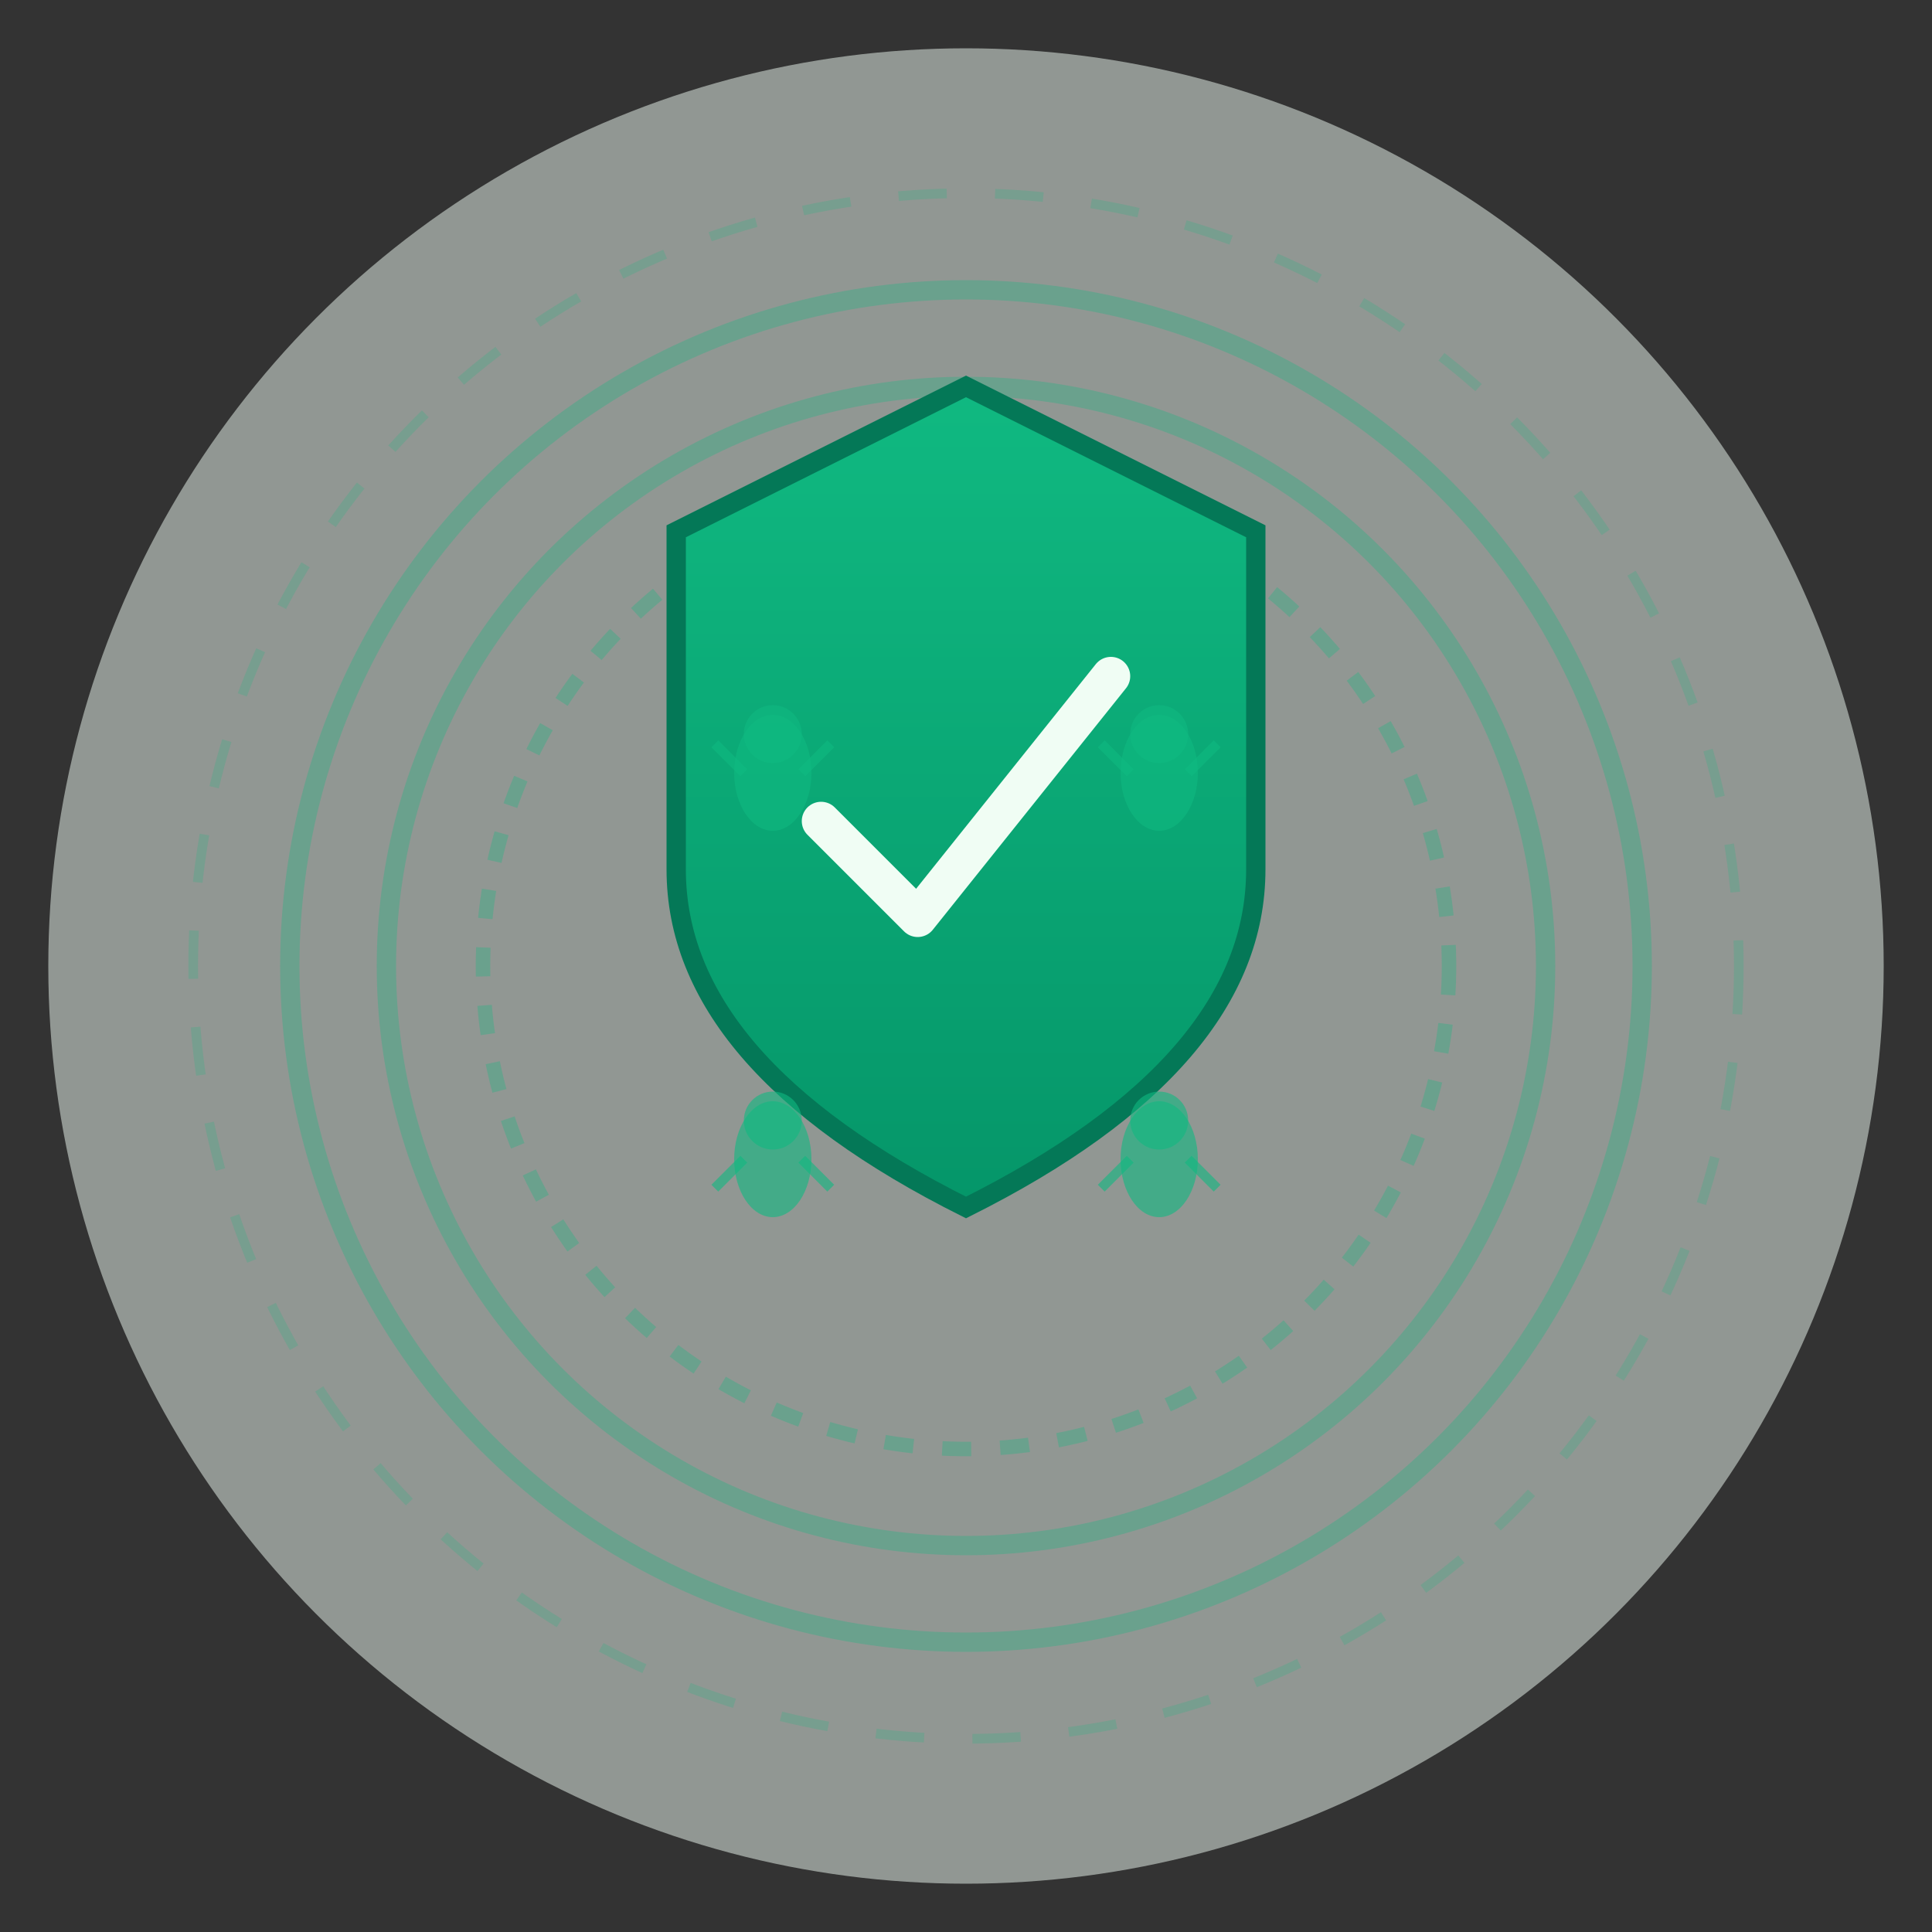 <svg viewBox="0 0 200 200" xmlns="http://www.w3.org/2000/svg">
  <rect x="0" y="0" width="200" height="200" fill="#333333" stroke="none"/>
  <defs>
    <!-- Shield gradient -->
    <linearGradient id="shieldGrad" x1="0%" y1="0%" x2="0%" y2="100%">
      <stop offset="0%" style="stop-color:#10b981;stop-opacity:1" />
      <stop offset="100%" style="stop-color:#059669;stop-opacity:1" />
    </linearGradient>
    
    <!-- Pulse animation -->
    <style>
      @keyframes pulse {
        0%, 100% { opacity: 0.3; transform: scale(1); }
        50% { opacity: 0.6; transform: scale(1.1); }
      }
      
      @keyframes rotate {
        from { transform: rotate(0deg); }
        to { transform: rotate(360deg); }
      }
      
      @keyframes shield-glow {
        0%, 100% { filter: drop-shadow(0 0 5px #10b981); }
        50% { filter: drop-shadow(0 0 15px #10b981); }
      }
      
      @keyframes bug-move {
        0% { transform: translate(0, 0) rotate(0deg); opacity: 1; }
        50% { transform: translate(-15px, -15px) rotate(-20deg); opacity: 0.5; }
        100% { transform: translate(-30px, -30px) rotate(-40deg); opacity: 0; }
      }
      
      .shield {
        animation: shield-glow 2s ease-in-out infinite;
        transform-origin: center;
      }
      
      .outer-ring {
        animation: rotate 20s linear infinite;
        transform-origin: center;
      }
      
      .inner-ring {
        animation: rotate 15s linear infinite reverse;
        transform-origin: center;
      }
      
      .pulse-ring {
        animation: pulse 3s ease-in-out infinite;
        transform-origin: center;
      }
      
      .bug {
        animation: bug-move 4s ease-in-out infinite;
        transform-origin: center;
      }
      
      .bug:nth-child(2) {
        animation-delay: 1s;
      }
      
      .bug:nth-child(3) {
        animation-delay: 2s;
      }
      
      .bug:nth-child(4) {
        animation-delay: 3s;
      }
    </style>
  </defs>
  
  <!-- Background circle -->
  <circle cx="100" cy="100" r="95" fill="#f0fdf4" opacity="0.5"/>
  
  <!-- Outer rotating ring -->
  <g class="outer-ring">
    <circle cx="100" cy="100" r="80" fill="none" stroke="#10b981" stroke-width="1" opacity="0.2" stroke-dasharray="5,5"/>
  </g>
  
  <!-- Pulse rings -->
  <circle class="pulse-ring" cx="100" cy="100" r="70" fill="none" stroke="#10b981" stroke-width="2" opacity="0.3"/>
  <circle class="pulse-ring" cx="100" cy="100" r="60" fill="none" stroke="#10b981" stroke-width="2" opacity="0.3" style="animation-delay: 1s"/>
  
  <!-- Inner rotating ring -->
  <g class="inner-ring">
    <circle cx="100" cy="100" r="50" fill="none" stroke="#10b981" stroke-width="1.5" opacity="0.3" stroke-dasharray="3,3"/>
  </g>
  
  <!-- Central Shield -->
  <g class="shield">
    <path d="M 100 40 
             L 130 55 
             L 130 90 
             Q 130 110 100 125 
             Q 70 110 70 90 
             L 70 55 
             Z" 
          fill="url(#shieldGrad)" 
          stroke="#047857" 
          stroke-width="2"/>
    
    <!-- Check mark inside shield -->
    <path d="M 85 85 L 95 95 L 115 70" 
          fill="none" 
          stroke="#f0fdf4" 
          stroke-width="4" 
          stroke-linecap="round" 
          stroke-linejoin="round"/>
  </g>
  
  <!-- Bugs being repelled (4 directions) -->
  <g>
    <!-- Bug 1 - Top Right -->
    <g class="bug" transform="translate(120, 80)">
      <ellipse cx="0" cy="0" rx="4" ry="6" fill="#10b981" opacity="0.6"/>
      <ellipse cx="0" cy="-4" rx="3" ry="3" fill="#10b981" opacity="0.6"/>
      <line x1="-3" y1="0" x2="-6" y2="-3" stroke="#10b981" stroke-width="1" opacity="0.6"/>
      <line x1="3" y1="0" x2="6" y2="-3" stroke="#10b981" stroke-width="1" opacity="0.6"/>
    </g>
    
    <!-- Bug 2 - Bottom Right -->
    <g class="bug" transform="translate(120, 120)">
      <ellipse cx="0" cy="0" rx="4" ry="6" fill="#10b981" opacity="0.6"/>
      <ellipse cx="0" cy="-4" rx="3" ry="3" fill="#10b981" opacity="0.6"/>
      <line x1="-3" y1="0" x2="-6" y2="3" stroke="#10b981" stroke-width="1" opacity="0.6"/>
      <line x1="3" y1="0" x2="6" y2="3" stroke="#10b981" stroke-width="1" opacity="0.6"/>
    </g>
    
    <!-- Bug 3 - Bottom Left -->
    <g class="bug" transform="translate(80, 120)">
      <ellipse cx="0" cy="0" rx="4" ry="6" fill="#10b981" opacity="0.6"/>
      <ellipse cx="0" cy="-4" rx="3" ry="3" fill="#10b981" opacity="0.6"/>
      <line x1="-3" y1="0" x2="-6" y2="3" stroke="#10b981" stroke-width="1" opacity="0.6"/>
      <line x1="3" y1="0" x2="6" y2="3" stroke="#10b981" stroke-width="1" opacity="0.6"/>
    </g>
    
    <!-- Bug 4 - Top Left -->
    <g class="bug" transform="translate(80, 80)">
      <ellipse cx="0" cy="0" rx="4" ry="6" fill="#10b981" opacity="0.6"/>
      <ellipse cx="0" cy="-4" rx="3" ry="3" fill="#10b981" opacity="0.6"/>
      <line x1="-3" y1="0" x2="-6" y2="-3" stroke="#10b981" stroke-width="1" opacity="0.6"/>
      <line x1="3" y1="0" x2="6" y2="-3" stroke="#10b981" stroke-width="1" opacity="0.6"/>
    </g>
  </g>
</svg>